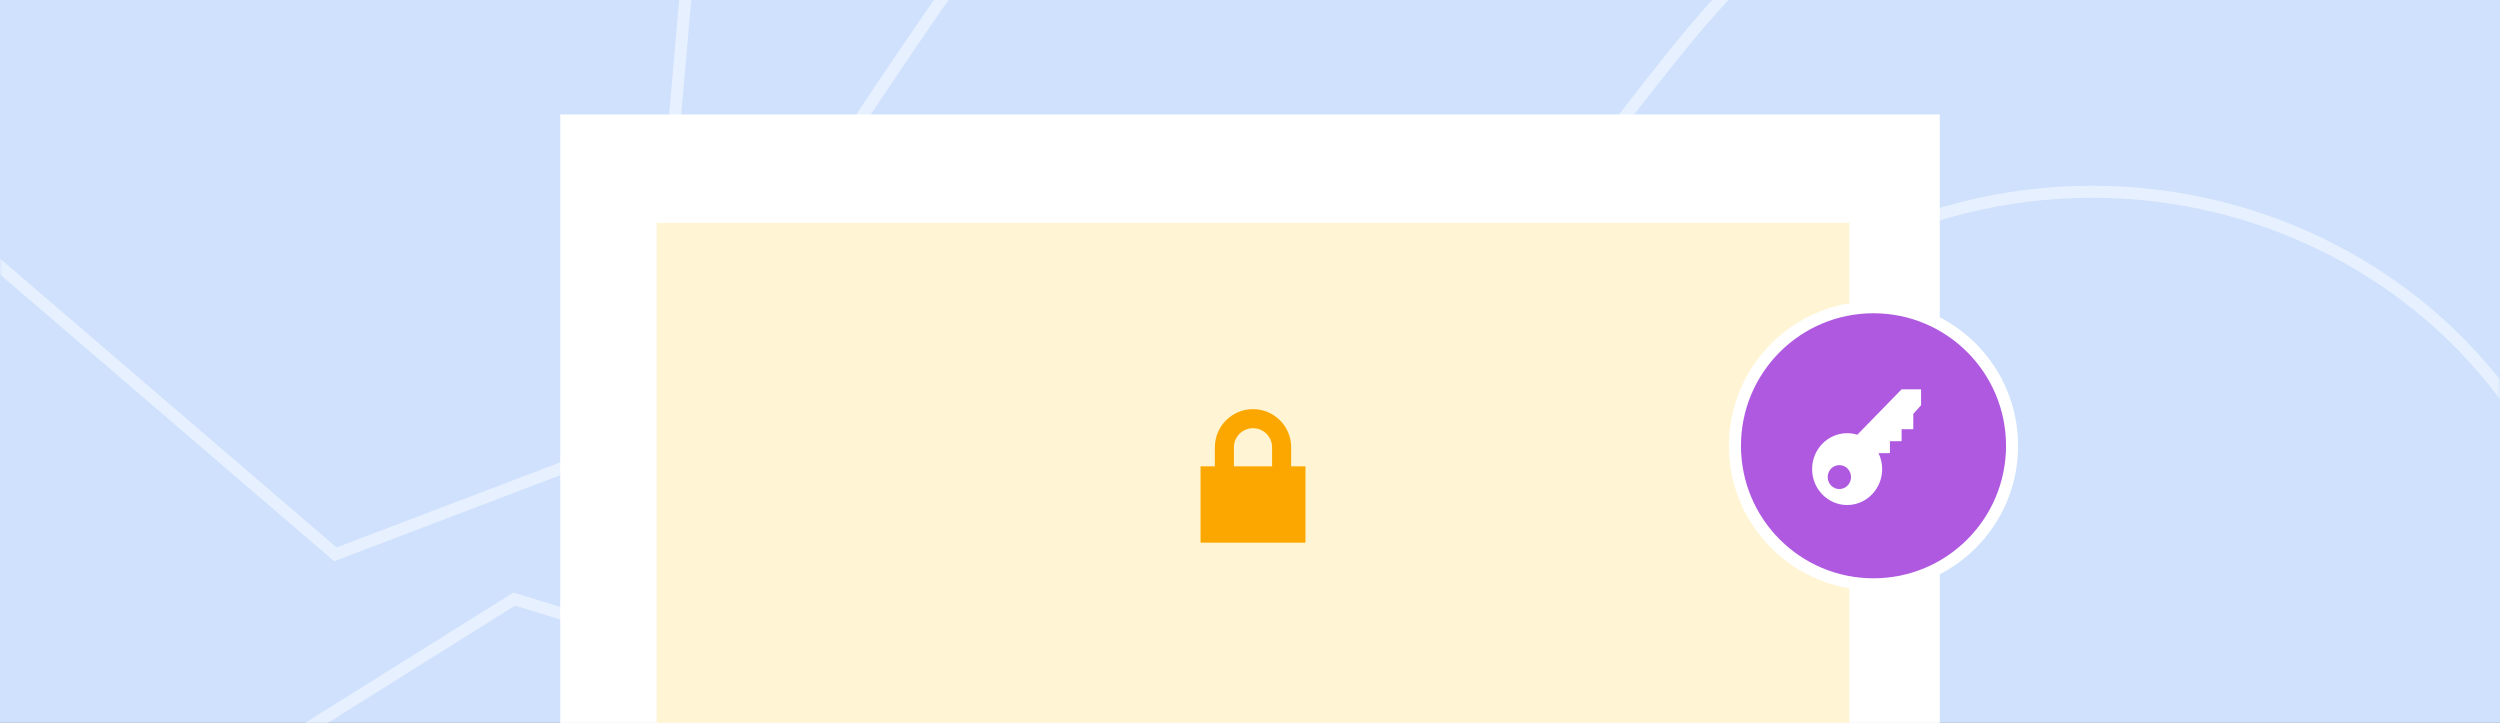 <svg width="415" height="120" viewBox="0 0 415 120" fill="none" xmlns="http://www.w3.org/2000/svg">
<rect x="0" y="0" width="415" height="120" fill="#333333" stroke="none"/>
<g clip-path="url(#clip0_7725_22806)">
<rect width="415" height="251" transform="translate(0 -115)" fill="#CFE1FD"/>
<mask id="mask0_7725_22806" style="mask-type:alpha" maskUnits="userSpaceOnUse" x="0" y="-115" width="415" height="251">
<rect y="-115" width="415" height="251" fill="#F0F1F2"/>
</mask>
<g mask="url(#mask0_7725_22806)">
<path opacity="0.5" d="M55.676 92.022L-27.606 20.542L-37.001 9.305L19.834 -72.37L118.195 -50.822L107.408 72.328L55.676 92.022Z" stroke="white" stroke-width="2"/>
<rect x="209.482" y="86.611" width="74.699" height="61.169" stroke="white" stroke-width="2"/>
<path opacity="0.5" d="M234.071 69.591L139.422 24.988C150.093 8.538 176.887 -30.852 198.694 -56.802C220.5 -82.753 262.064 -119.902 280.12 -135.233L336.608 -48.809C322.341 -35.64 294.387 -11.157 279.772 6.684C266.094 23.381 241.688 56.422 234.071 69.591Z" stroke="white" stroke-width="2"/>
<path opacity="0.5" d="M85.37 99.444L29.114 134.663L182.687 129.45L85.37 99.444Z" stroke="white" stroke-width="2"/>
<ellipse opacity="0.5" cx="347.278" cy="112.111" rx="83.978" ry="80.284" stroke="white" stroke-width="2"/>
</g>
<rect x="93" y="19" width="229" height="101" fill="white"/>
<rect x="109" y="37" width="198" height="83" fill="#FFF5D4"/>
<circle cx="311" cy="74" r="23" fill="#AF59E0" stroke="white" stroke-width="2"/>
<g clip-path="url(#clip1_7725_22806)">
<path fill-rule="evenodd" clip-rule="evenodd" d="M312.438 77.872C312.438 76.92 312.22 76.02 311.833 75.222H313.729V73.235H315.667V71.248H317.604V68.7L318.896 67.273L318.896 64.624H315.667L308.314 72.166C307.779 71.999 307.212 71.91 306.625 71.91C303.415 71.91 300.812 74.579 300.812 77.872C300.812 81.164 303.415 83.833 306.625 83.833C309.835 83.833 312.438 81.164 312.438 77.872ZM305.333 81.184C306.403 81.184 307.271 80.294 307.271 79.196C307.271 78.099 306.403 77.209 305.333 77.209C304.263 77.209 303.396 78.099 303.396 79.196C303.396 80.294 304.263 81.184 305.333 81.184Z" fill="white"/>
</g>
<g clip-path="url(#clip2_7725_22806)">
<path fill-rule="evenodd" clip-rule="evenodd" d="M201.667 77.416H199.292V90.083H216.708V77.416L214.333 77.416V74.25C214.333 70.752 211.498 67.916 208 67.916C204.502 67.916 201.667 70.752 201.667 74.25L201.667 77.416ZM204.833 77.416V74.25C204.833 72.501 206.251 71.083 208 71.083C209.749 71.083 211.167 72.501 211.167 74.25V77.416L204.833 77.416Z" fill="#FCA700"/>
</g>
</g>
<defs>
<clipPath id="clip0_7725_22806">
<rect width="415" height="120" fill="white"/>
</clipPath>
<clipPath id="clip1_7725_22806">
<rect width="31" height="31.795" fill="white" transform="translate(295 58)"/>
</clipPath>
<clipPath id="clip2_7725_22806">
<rect width="38" height="38" fill="white" transform="translate(189 60)"/>
</clipPath>
</defs>
</svg>
